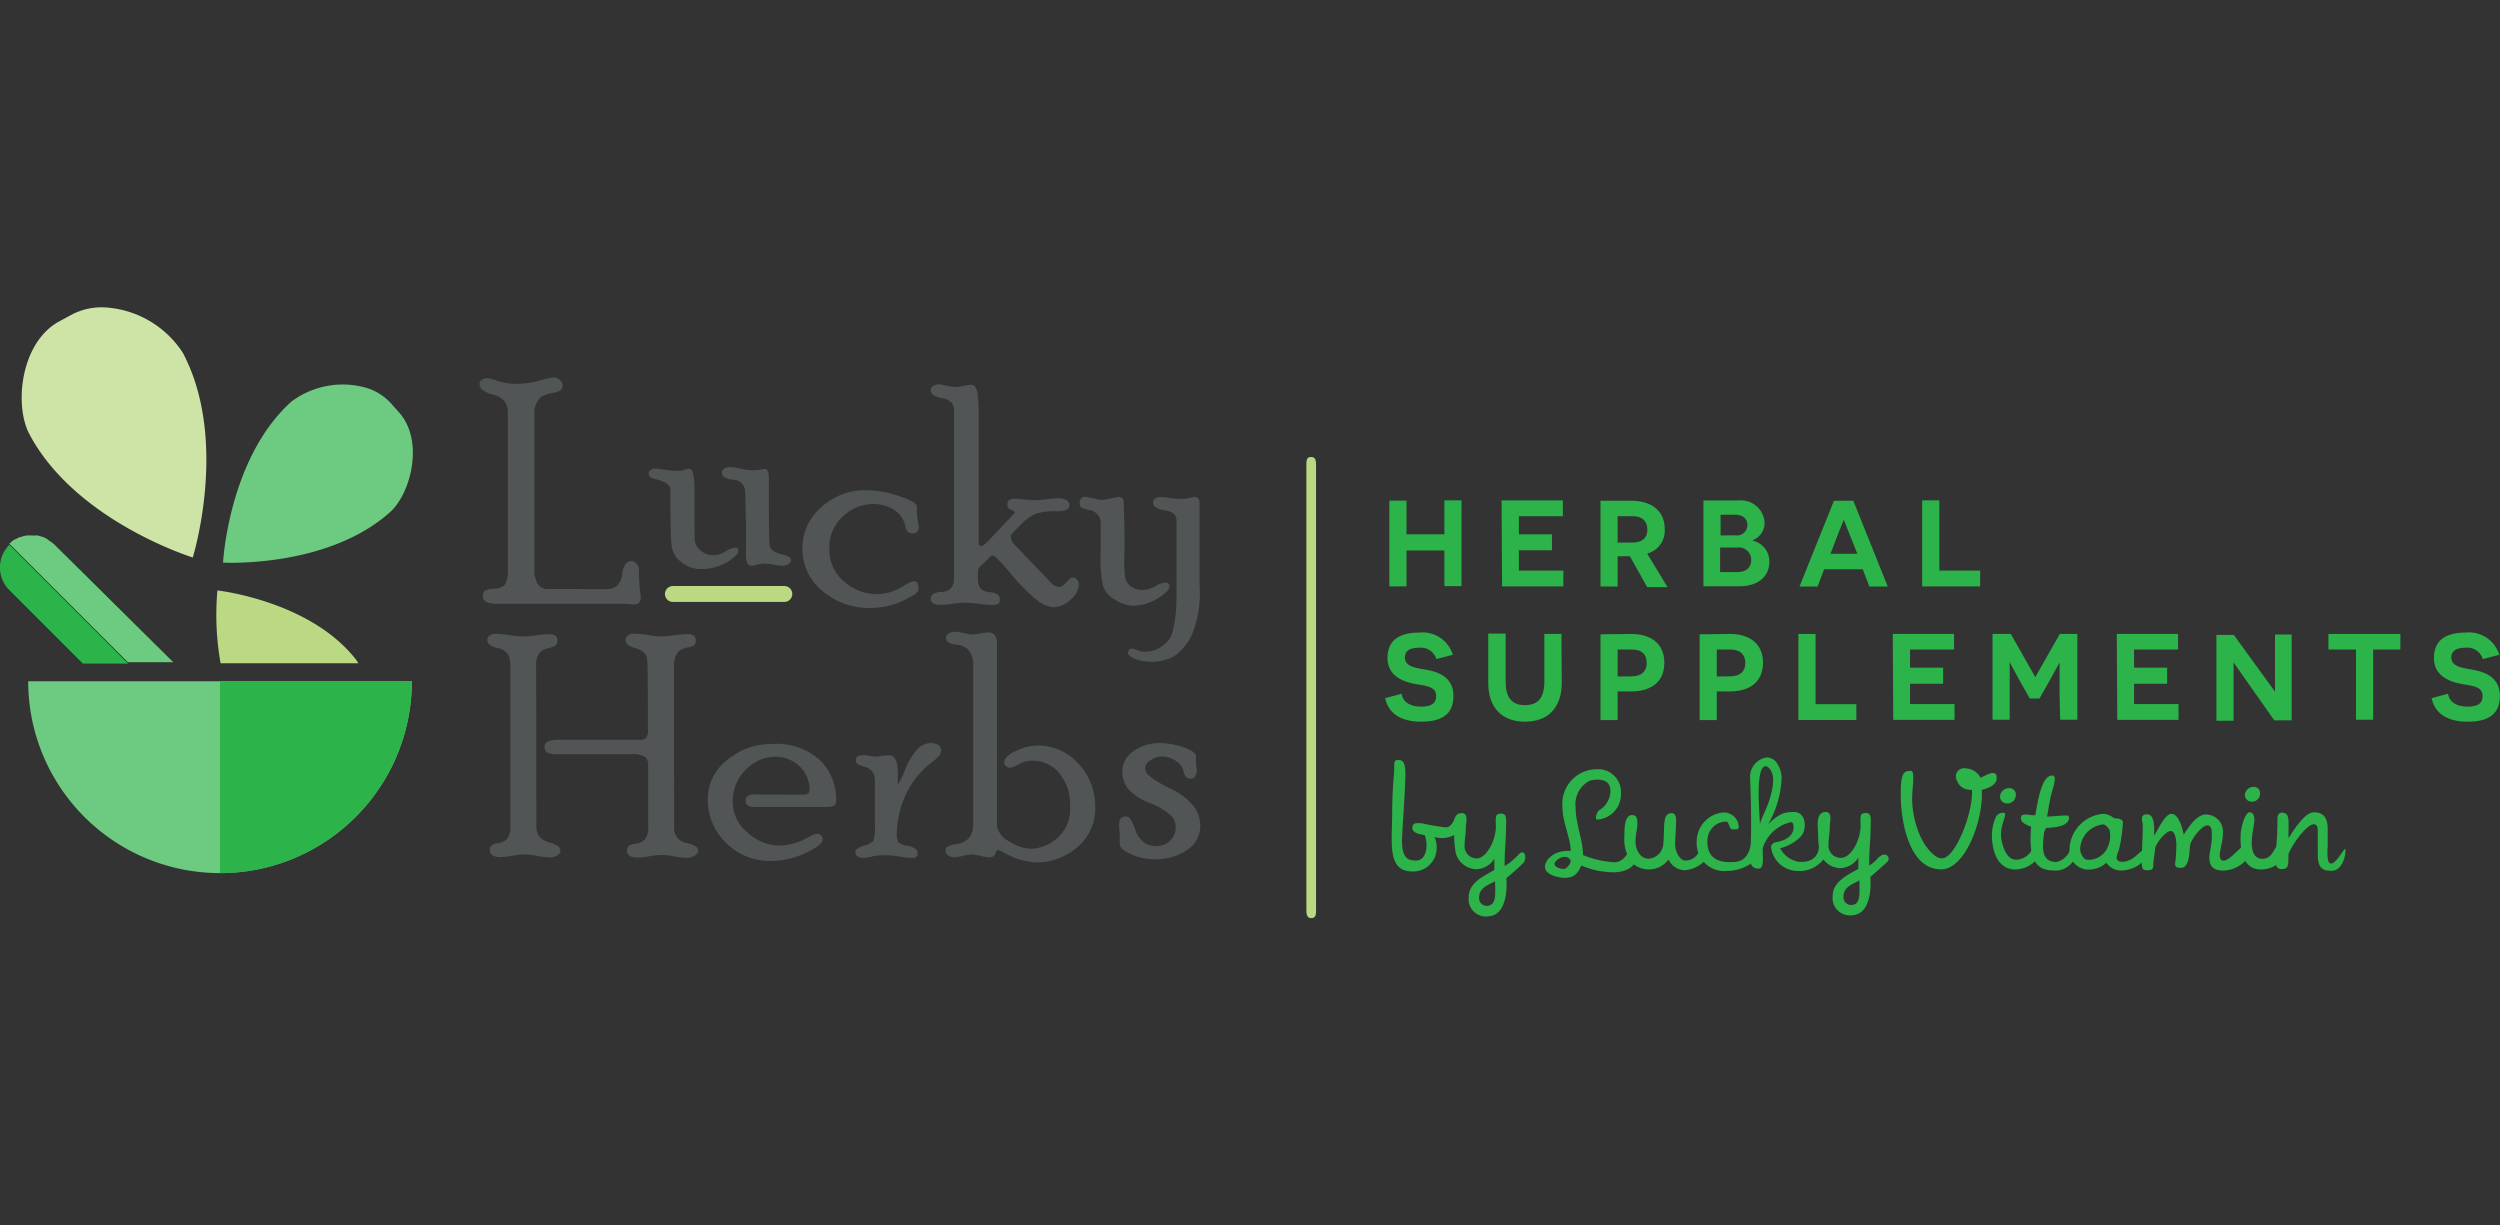 <svg xmlns="http://www.w3.org/2000/svg" width="204" height="100" viewBox="0 0 204 100"><rect x="0" y="0" width="204" height="100" fill="#333333" stroke="none"/><title>luckyherbs-misson-logo</title><g style="isolation:isolate"><g id="lucky_herbs_herbal_supplements_by_lucky_vitmain" data-name="lucky herbs herbal supplements by lucky vitmain"><rect width="204" height="100" style="fill:none"/><path d="M2.3,55.59a15.65,15.65,0,1,0,31.31,0Z" style="fill:#6cca81"/><path d="M2.21,43.73a2.67,2.67,0,0,1,.4,0A2.67,2.67,0,0,0,2.21,43.73Z" style="fill:#2cb34a"/><path d="M2.76,43.71a2.55,2.55,0,0,1,.35,0A2.55,2.55,0,0,0,2.76,43.71Z" style="fill:#2cb34a"/><path d="M.76,44.46a2.61,2.61,0,0,0,0,3.69l6,6h3.7L.77,44.45Z" style="fill:#2cb34a"/><path d="M1.25,44.08a2.61,2.61,0,0,1,.38-.2A2.61,2.61,0,0,0,1.25,44.08Z" style="fill:#2cb34a"/><path d="M.86,44.38a2.65,2.65,0,0,1,.31-.25A2.65,2.65,0,0,0,.86,44.38Z" style="fill:#2cb34a"/><path d="M1.7,43.86a2.59,2.59,0,0,1,.41-.12A2.59,2.59,0,0,0,1.7,43.86Z" style="fill:#2cb34a"/><path d="M3.3,43.8a2.48,2.48,0,0,1,.29.09A2.47,2.47,0,0,0,3.3,43.8Z" style="fill:#2cb34a"/><path d="M3.85,44l.19.1Z" style="fill:#2cb34a"/><path d="M4,44.12a2.58,2.58,0,0,1,.41.33A2.58,2.58,0,0,0,4,44.12Z" style="fill:#fff;opacity:0.3;mix-blend-mode:screen"/><path d="M1.18,44.12l.07,0Z" style="fill:#fff;opacity:0.3;mix-blend-mode:screen"/><path d="M3.11,43.74l.19.06Z" style="fill:#fff;opacity:0.3;mix-blend-mode:screen"/><path d="M.77,44.45h0l.1-.08Z" style="fill:#fff;opacity:0.3;mix-blend-mode:screen"/><path d="M2.11,43.74h0Z" style="fill:#fff;opacity:0.3;mix-blend-mode:screen"/><path d="M2.61,43.69h0Z" style="fill:#fff;opacity:0.3;mix-blend-mode:screen"/><path d="M3.59,43.88a2.58,2.58,0,0,1,.26.14A2.58,2.58,0,0,0,3.59,43.88Z" style="fill:#fff;opacity:0.3;mix-blend-mode:screen"/><path d="M1.63,43.88l.07,0Z" style="fill:#fff;opacity:0.3;mix-blend-mode:screen"/><path d="M4.45,44.46A2.58,2.58,0,0,0,4,44.12L3.85,44a2.58,2.58,0,0,0-.26-.14,2.48,2.48,0,0,0-.29-.09l-.19-.06a2.55,2.55,0,0,0-.35,0H2.61a2.67,2.67,0,0,0-.4,0h-.1a2.59,2.59,0,0,0-.41.12l-.07,0a2.61,2.61,0,0,0-.38.2l-.07,0a2.65,2.65,0,0,0-.31.25l-.1.08,9.67,9.67h3.68Z" style="fill:#2cb34a"/><path d="M4.45,44.46A2.58,2.58,0,0,0,4,44.12L3.85,44a2.58,2.58,0,0,0-.26-.14,2.48,2.48,0,0,0-.29-.09l-.19-.06a2.55,2.55,0,0,0-.35,0H2.61a2.67,2.67,0,0,0-.4,0h-.1a2.59,2.59,0,0,0-.41.12l-.07,0a2.61,2.61,0,0,0-.38.2l-.07,0a2.65,2.65,0,0,0-.31.25l-.1.08,9.67,9.67h3.68Z" style="fill:#6cca81"/><path d="M14.92,28.79a8.15,8.15,0,0,0-6.27-3.7,5.24,5.24,0,0,0-2.75.56l-1,.54C1.7,27.86,1.13,33,2.39,35.41c3.76,7.12,13.34,10.08,13.34,10.08S18.7,35.93,14.92,28.79Z" style="fill:#cee4a7"/><path d="M31.83,41.79c1.72-1.55,2.79-5.85.73-8.14l-.65-.73a4.48,4.48,0,0,0-2-1.27,7,7,0,0,0-6.12,1.11c-5.14,4.61-5.59,13.15-5.59,13.15S26.71,46.38,31.83,41.79Z" style="fill:#6cca81"/><path d="M29,53.76C25.22,49,17.74,48.18,17.74,48.18A22.5,22.5,0,0,0,18,54.12H29.24A3.31,3.31,0,0,0,29,53.76Z" style="fill:#bad982"/><path d="M29.63,55.59H17.95V71.25A15.65,15.65,0,0,0,33.6,55.59Z" style="fill:#2cb34a"/><path d="M49.47,48.07a1.48,1.48,0,0,0,.81-.22,1.42,1.42,0,0,0,.49-1,1.78,1.78,0,0,1,.33-.9.69.69,0,0,1,.45-.16.57.57,0,0,1,.39.2.73.73,0,0,1,.2.54,16,16,0,0,0,.15,2.18q0,.68-.65.61a12.28,12.28,0,0,0-1.32-.05H40.55q-1.15,0-1.15-.6,0-.39.21-.5a1.54,1.54,0,0,1,.63-.12q.82-.05,1-.43a1.85,1.85,0,0,0,.2-.87V33.63a1.57,1.57,0,0,0-.23-.83,1.71,1.71,0,0,0-1-.61,2.1,2.1,0,0,1-.92-.44.74.74,0,0,1-.16-.46.39.39,0,0,1,.19-.29.73.73,0,0,1,.45-.14,3.79,3.79,0,0,1,.85.23,4.5,4.5,0,0,0,1.48.23,6.92,6.92,0,0,0,1.92-.26,5.83,5.83,0,0,1,1.16-.26.72.72,0,0,1,.51.21.61.61,0,0,1,.22.45.5.5,0,0,1-.13.35,1.43,1.43,0,0,1-.68.25,2.3,2.3,0,0,0-1,.38,1.75,1.75,0,0,0-.49,1.4V46.4a2.13,2.13,0,0,0,.3,1.3,1,1,0,0,0,.86.36Z" style="fill:#515555"/><path d="M56.68,43.91a1.28,1.28,0,0,0,.47,1,1.66,1.66,0,0,0,1.11.4A1.94,1.94,0,0,0,59.2,45a1.87,1.87,0,0,1,.79-.32q.25,0,.25.31t-.93.9a4.13,4.13,0,0,1-2.11.54,2.43,2.43,0,0,1-1.6-.56,2,2,0,0,1-.79-1.25c-.07-.46-.11-1.67-.11-4.65q0-.6-1.23-.88-.54-.11-.54-.42a.36.36,0,0,1,.17-.32.73.73,0,0,1,.42-.12l.74.1a7.49,7.49,0,0,0,1.11.1,1.88,1.88,0,0,0,.48-.09,2.13,2.13,0,0,1,.4-.09q.41,0,.42,1.71Zm4.13-3.77a1,1,0,0,0-1-1,1.67,1.67,0,0,1-.74-.22.43.43,0,0,1-.15-.34q0-.47.72-.47a4.29,4.29,0,0,1,.76.13,5.49,5.49,0,0,0,1.23.13,2.4,2.4,0,0,0,.44-.05l.33-.05q.34,0,.34.76c0,3.85,0,5.39.1,5.63s.41.44,1,.59a1.73,1.73,0,0,1,.59.23.31.31,0,0,1,.11.24.38.38,0,0,1-.21.31.94.94,0,0,1-.53.14,5.88,5.88,0,0,1-.68-.09,5.55,5.55,0,0,0-.77-.09,2.37,2.37,0,0,0-.58.09,2.27,2.27,0,0,1-.45.09A.42.42,0,0,1,61,46a1.81,1.81,0,0,1-.13-.74q0-.59,0-2.27Z" style="fill:#515555"/><path d="M74.6,47.43c.23,0,.35.2.35.59s-.42.57-1.27,1a6.21,6.21,0,0,1-2.66.59,5.84,5.84,0,0,1-3.91-1.39,4.39,4.39,0,0,1-1.63-3.49A4.34,4.34,0,0,1,67,41.41,5.26,5.26,0,0,1,70.72,40a8.64,8.64,0,0,1,2.62.47q1.47.48,1.47.86a6.89,6.89,0,0,0,.08,1.14q.08.44.08.5,0,.56-.52.56t-.61-.75a2.07,2.07,0,0,0-.92-1.2,3.17,3.17,0,0,0-1.73-.45,3.61,3.61,0,0,0-2.4,1,3.38,3.38,0,0,0-1.11,2.71,3.26,3.26,0,0,0,1.24,2.64,4,4,0,0,0,2.59,1,4.4,4.4,0,0,0,1-.13,4.24,4.24,0,0,0,1.18-.51A2.23,2.23,0,0,1,74.6,47.43Z" style="fill:#515555"/><path d="M85.78,47.57a.87.87,0,0,0,.68.31q.24,0,.56-.38c.22-.25.39-.38.53-.38a.43.43,0,0,1,.34.18.6.6,0,0,1,.15.38,1.73,1.73,0,0,1-.69,1.25,2.05,2.05,0,0,1-1.33.62A2.48,2.48,0,0,1,84.65,49a15.37,15.37,0,0,1-2.31-2.36q-1.1-1.3-1.33-1.3t-.34.24l-.54.51a1,1,0,0,0-.32.41,6.72,6.72,0,0,0,0,.89A1,1,0,0,0,80,48a1.09,1.09,0,0,0,.75.32,1.25,1.25,0,0,1,.71.24.59.59,0,0,1,.13.39.4.4,0,0,1-.11.3.79.79,0,0,1-.5.11,9.64,9.64,0,0,1-1.12-.09,9.65,9.65,0,0,0-1.12-.09,8.11,8.11,0,0,0-1,.09,8.1,8.1,0,0,1-1,.09q-.79,0-.79-.48a.56.56,0,0,1,.13-.37,1.37,1.37,0,0,1,.76-.21,1,1,0,0,0,.82-.38,1.4,1.4,0,0,0,.19-.74V33.48a1,1,0,0,0-.18-.6,1.41,1.41,0,0,0-.81-.4,1.74,1.74,0,0,1-.77-.3.53.53,0,0,1-.14-.37.37.37,0,0,1,.21-.32.83.83,0,0,1,.43-.13,2.84,2.84,0,0,1,.65.11,2.93,2.93,0,0,0,.69.11,3.43,3.43,0,0,0,.69-.09,3.43,3.43,0,0,1,.55-.09.51.51,0,0,1,.38.13,1.3,1.3,0,0,1,.23.67,17.65,17.65,0,0,1,.08,2.16v9.89c0,.21.08.31.23.31s.44-.3,1-.89L82.66,42q.14-.12.14-.21c0-.05-.1-.12-.3-.2a.4.4,0,0,1-.3-.37.56.56,0,0,1,.12-.39.72.72,0,0,1,.51-.13,7.35,7.35,0,0,1,.76.06c.34,0,.6.06.78.06a9.82,9.82,0,0,0,1-.08,9.74,9.74,0,0,1,1-.08,1.27,1.27,0,0,1,.63.15.47.47,0,0,1,.27.42q0,.49-.93.49a5.33,5.33,0,0,0-1.88.22,4.08,4.08,0,0,0-1.16.87q-.65.65-.73.74a.39.39,0,0,0-.08.26.9.9,0,0,0,.29.62Z" style="fill:#515555"/><path d="M95.11,47.54a.28.28,0,0,1,.32.31q0,.39-1,1a4,4,0,0,1-2,.58A2.89,2.89,0,0,1,91,48.94a2,2,0,0,1-1-1.14,10.39,10.39,0,0,1-.19-2.46l0-2.52a1.08,1.08,0,0,0-.9-1.2,2.27,2.27,0,0,1-.67-.2.42.42,0,0,1-.14-.37.55.55,0,0,1,.11-.35.36.36,0,0,1,.3-.15,4.27,4.27,0,0,1,.72.12,4.42,4.42,0,0,0,.69.12,4.5,4.5,0,0,0,.73-.12,4.74,4.74,0,0,1,.69-.12.4.4,0,0,1,.21.09.31.31,0,0,1,.14.19q0,.1.05,1.74t0,3a10.89,10.89,0,0,0,.07,1.52,1.15,1.15,0,0,0,.47.76,1.69,1.69,0,0,0,1,.29,2,2,0,0,0,1-.31A1.9,1.9,0,0,1,95.11,47.54Zm2.34-7q.44,0,.44.61,0,1.22,0,3.55t0,3.14a9,9,0,0,1-.65,4,4.45,4.45,0,0,1-1.4,1.69,3.9,3.9,0,0,1-3.28.21q-.53-.26-.53-.48a.36.36,0,0,1,.1-.22.3.3,0,0,1,.24-.12,1.44,1.44,0,0,1,.41.13,1.83,1.83,0,0,0,.7.13,2.37,2.37,0,0,0,1.37-.47,2.12,2.12,0,0,0,.87-1.3A11.61,11.61,0,0,0,96,49q0-5.88,0-6.55T95,41.63q-.9-.14-.9-.6t.64-.47a6.93,6.93,0,0,1,.77.08,7.18,7.18,0,0,0,.93.07,2.39,2.39,0,0,0,.58-.07A2.08,2.08,0,0,1,97.45,40.56Z" style="fill:#515555"/><path d="M43.77,67.52a1.24,1.24,0,0,0,.21.7,1.55,1.55,0,0,0,.85.52,2,2,0,0,1,.77.36.53.53,0,0,1,.13.36c0,.12-.09.23-.26.34a1.23,1.23,0,0,1-.66.16,7.18,7.18,0,0,1-1-.12,7.31,7.31,0,0,0-1-.12,6.88,6.88,0,0,0-1,.11,6.71,6.71,0,0,1-.93.11q-.9,0-.9-.55a.48.48,0,0,1,.15-.42,1.59,1.59,0,0,1,.56-.17,1.26,1.26,0,0,0,.68-.33,1.59,1.59,0,0,0,.27-1.11V54.17a1.58,1.58,0,0,0-.19-.77,1.24,1.24,0,0,0-.81-.51,1.58,1.58,0,0,1-.75-.33.63.63,0,0,1-.13-.39.4.4,0,0,1,.19-.3.71.71,0,0,1,.45-.15,8.17,8.17,0,0,1,1.19.11,7.85,7.85,0,0,0,1.11.11,7.2,7.2,0,0,0,1-.09,7.92,7.92,0,0,1,1.18-.09c.4,0,.6.17.6.5a.49.49,0,0,1-.16.43,1.83,1.83,0,0,1-.58.2,1.41,1.41,0,0,0-.71.38,1.65,1.65,0,0,0-.28,1.13Zm11.24,0a1.21,1.21,0,0,0,1.07,1.28,2,2,0,0,1,.77.32.5.5,0,0,1,.12.34c0,.12-.09.23-.26.34A1.23,1.23,0,0,1,56,70a7.2,7.2,0,0,1-1-.12,7.32,7.32,0,0,0-1-.12,6.88,6.88,0,0,0-1,.11,6.71,6.71,0,0,1-.93.11q-.9,0-.9-.55a.47.47,0,0,1,.16-.42,1.69,1.69,0,0,1,.58-.17,1.31,1.31,0,0,0,.7-.33,1.57,1.57,0,0,0,.28-1.11v-5a.82.82,0,0,0-.25-.63,1.81,1.81,0,0,0-1.11-.23h-6a1.72,1.72,0,0,1-.9-.15.53.53,0,0,1-.19-.45.46.46,0,0,1,.26-.43,2.22,2.22,0,0,1,.94-.14h6.46a.87.87,0,0,0,.63-.16.93.93,0,0,0,.14-.59c0-1.84,0-5.52-.07-5.91s-.4-.67-1-.84a1.27,1.27,0,0,1-.63-.32.65.65,0,0,1-.12-.39.4.4,0,0,1,.19-.3.71.71,0,0,1,.45-.15,8.17,8.17,0,0,1,1.19.11,7.85,7.85,0,0,0,1.11.11,7.2,7.2,0,0,0,1-.09,7.92,7.92,0,0,1,1.18-.09c.4,0,.6.17.6.5a.48.48,0,0,1-.15.42,1.66,1.66,0,0,1-.58.18,1.32,1.32,0,0,0-.71.36A1.71,1.71,0,0,0,55,54.37Z" style="fill:#515555"/><path d="M65.57,64.84a.56.56,0,0,0,.39-.1.51.51,0,0,0,.1-.36,2.64,2.64,0,0,0-.75-1.79,2.87,2.87,0,0,0-2.25-.83,3.3,3.3,0,0,0-2.15,1,3.56,3.56,0,0,0-1.11,2.81A3.16,3.16,0,0,0,61,67.93,3.82,3.82,0,0,0,63.6,69,5.05,5.05,0,0,0,66,68.3a1.91,1.91,0,0,1,.64-.26.49.49,0,0,1,.36.13.42.42,0,0,1,.13.32q0,.46-1.39,1.11a6.63,6.63,0,0,1-2.85.65,5,5,0,0,1-3.65-1.48,4.81,4.81,0,0,1-1.48-3.53A4,4,0,0,1,59.36,62,5.61,5.61,0,0,1,63,60.71a5.25,5.25,0,0,1,3.93,1.34,4.45,4.45,0,0,1,1.3,3.21q0,.4-.2.5a2,2,0,0,1-.74.09H61.54c-.47,0-.7-.17-.7-.52s.24-.5.73-.5Z" style="fill:#515555"/><path d="M73.26,63.67l0,.35a6,6,0,0,0,.59-1.19,5.51,5.51,0,0,1,1-1.69,1.54,1.54,0,0,1,1.07-.5,1.14,1.14,0,0,1,.65.15.42.42,0,0,1,.22.34.84.84,0,0,1-.15.53,3,3,0,0,1-.53.49,7,7,0,0,0-2.31,2.95A8,8,0,0,0,73.18,68a1.3,1.3,0,0,0,.14.73A1.26,1.26,0,0,0,74,69a1.74,1.74,0,0,1,.72.28.47.47,0,0,1,.16.36q0,.37-.44.37a5.87,5.87,0,0,1-1-.11,7.52,7.52,0,0,0-1.34-.11,4.31,4.31,0,0,0-1,.11,3.88,3.88,0,0,1-.63.11A1.06,1.06,0,0,1,70,69.9a.39.39,0,0,1-.21-.34.38.38,0,0,1,.12-.27,2.09,2.09,0,0,1,.67-.31,1.39,1.39,0,0,0,.68-.37,3,3,0,0,0,.13-1.17V63.63A1.26,1.26,0,0,0,71.2,63a1.13,1.13,0,0,0-.68-.44,1.51,1.51,0,0,1-.6-.27.39.39,0,0,1-.09-.25q0-.42.59-.42a4,4,0,0,1,.55.06,3.85,3.85,0,0,0,.53.06,2.67,2.67,0,0,0,.41-.05,3.92,3.92,0,0,1,.67-.05q.68,0,.68,1.44Z" style="fill:#515555"/><path d="M81.4,69.33a.82.82,0,0,0-.15.26.67.67,0,0,1-.18.27.62.62,0,0,1-.38.09,3.32,3.32,0,0,1-.67-.11,3.41,3.41,0,0,0-.72-.11,3.58,3.58,0,0,0-.73.11,3.51,3.51,0,0,1-.71.11.87.87,0,0,1-.5-.15.46.46,0,0,1-.21-.4.37.37,0,0,1,.12-.28,2.53,2.53,0,0,1,.87-.26,1.47,1.47,0,0,0,1-.58,1.86,1.86,0,0,0,.27-1V54.38a1.83,1.83,0,0,0-.49-1.45,1.72,1.72,0,0,0-.88-.33,1.36,1.36,0,0,1-.73-.23.52.52,0,0,1-.12-.35.39.39,0,0,1,.24-.34,1,1,0,0,1,.47-.13,3.82,3.82,0,0,1,.74.11,3.77,3.77,0,0,0,.73.11,3.62,3.62,0,0,0,.64-.08,3.53,3.53,0,0,1,.61-.08.68.68,0,0,1,.55.21,1.24,1.24,0,0,1,.18.77V67.26a1.69,1.69,0,0,0,1,1.39,3.4,3.4,0,0,0,1.81.61,3.47,3.47,0,0,0,2.07-.83,3.24,3.24,0,0,0,1.09-2.75,3.92,3.92,0,0,0-.86-2.55,2.76,2.76,0,0,0-2.24-1.06,2.34,2.34,0,0,0-1.08.29,2.22,2.22,0,0,1-.73.29.48.48,0,0,1-.31-.13.36.36,0,0,1-.16-.26q0-.56,1-1a4.3,4.3,0,0,1,1.7-.43A4.48,4.48,0,0,1,88,62.31a5.08,5.08,0,0,1,1.37,3.59,4.08,4.08,0,0,1-1.44,3.21,5.07,5.07,0,0,1-3.46,1.26,6,6,0,0,1-2.61-.83Z" style="fill:#515555"/><path d="M93.44,62.66a.9.9,0,0,0,.27.59,8.18,8.18,0,0,0,1.72,1.06,5.46,5.46,0,0,1,2,1.5,2.69,2.69,0,0,1,.51,1.55,2.36,2.36,0,0,1-1.06,2,4.63,4.63,0,0,1-2.74.75,4.55,4.55,0,0,1-1.85-.41q-.92-.41-.92-.82t0-.84q-.05-.5-.05-.8,0-.62.57-.62a.43.43,0,0,1,.3.14,3.53,3.53,0,0,1,.44.92,2.19,2.19,0,0,0,.73,1.07,1.69,1.69,0,0,0,1,.29,1.57,1.57,0,0,0,1.12-.44,1.49,1.49,0,0,0,.46-1.13,1.33,1.33,0,0,0-.31-.85,5.54,5.54,0,0,0-1.71-1.06A4.5,4.5,0,0,1,92,64.31a2.43,2.43,0,0,1-.42-1.37,2,2,0,0,1,.91-1.64,3.49,3.49,0,0,1,2.11-.66,5.66,5.66,0,0,1,2,.35q1,.35,1,.74a4.29,4.29,0,0,0,0,.59,4.13,4.13,0,0,1,.05.56.82.82,0,0,1-.13.46.39.39,0,0,1-.34.2.51.51,0,0,1-.41-.15,1.42,1.42,0,0,1-.22-.51,1.23,1.23,0,0,0-.32-.58,2.23,2.23,0,0,0-.6-.39,1.92,1.92,0,0,0-.83-.18,1.5,1.5,0,0,0-.88.29A.81.81,0,0,0,93.44,62.66Z" style="fill:#515555"/><path d="M64.65,48.47a.65.65,0,0,1-.65.65H54.91a.65.65,0,0,1-.65-.65h0a.65.65,0,0,1,.65-.65H64a.65.65,0,0,1,.65.65Z" style="fill:#bad982"/><path d="M117.86,44.92h-3.09v2.93h-1.4v-7h1.4v2.75h3.09V40.83h1.4v7h-1.4Z" style="fill:#2cb34a"/><path d="M122.53,40.83h5v1.29h-3.59V43.6h2.7V44.9h-2.7v1.66h3.63v1.29h-5Z" style="fill:#2cb34a"/><path d="M133,45.39h-1v2.47h-1.4v-7h2.49c1.74,0,2.75.88,2.75,2.31a1.92,1.92,0,0,1-1.43,2l1.66,2.74h-1.66Zm.19-1.12c.76,0,1.23-.32,1.23-1.05s-.44-1.1-1.24-1.1H132v2.16Z" style="fill:#2cb34a"/><path d="M143,44.11a1.74,1.74,0,0,1,1.38,1.73c0,1.11-.8,2-2.48,2H139v-7h2.86a1.93,1.93,0,0,1,2.13,1.8,1.5,1.5,0,0,1-1,1.45Zm-1.41-.43a.85.85,0,0,0,1-.84c0-.49-.37-.84-1-.84h-1.19v1.69Zm.18,3c.71,0,1.13-.36,1.13-1a1,1,0,0,0-1.13-1h-1.41v2Z" style="fill:#2cb34a"/><path d="M148.85,46.45l-.53,1.41h-1.48l2.81-7h1.58l2.81,7h-1.5L152,46.45Zm2.09-2.81c-.24-.6-.48-1.22-.49-1.23h0s-.25.62-.49,1.23l-.59,1.55h2.19Z" style="fill:#2cb34a"/><path d="M156.85,40.83h1.4v5.73h3.33v1.29h-4.73Z" style="fill:#2cb34a"/><path d="M114.37,56.61c.11.69.72,1.05,1.59,1.05s1.23-.29,1.23-.87c0-.83-.94-.82-1.82-1s-2.15-.63-2.15-2.1,1-2.07,2.57-2.07a2.58,2.58,0,0,1,2.76,1.81l-1.34.35a1.33,1.33,0,0,0-1.46-.92c-.77,0-1.11.3-1.11.79,0,.7.74.83,1.73,1s2.23.6,2.23,2.14-1,2.1-2.65,2.1c-1.2,0-2.58-.37-2.92-1.92Z" style="fill:#2cb34a"/><path d="M127.44,55.7c0,2.07-1.14,3.19-3,3.19s-3-1.12-3-3.19v-4h1.42v3.92c0,1.32.52,1.92,1.58,1.92s1.58-.6,1.58-1.92V51.73h1.39Z" style="fill:#2cb34a"/><path d="M133.1,51.73c1.69,0,2.71.85,2.71,2.35s-1,2.34-2.71,2.34H132v2.34h-1.4v-7Zm0,3.46c.86,0,1.27-.41,1.27-1.09S134,53,133.14,53H132V55.2Z" style="fill:#2cb34a"/><path d="M141.15,51.73c1.69,0,2.71.85,2.71,2.35s-1,2.34-2.71,2.34h-1.06v2.34h-1.4v-7Zm0,3.46c.86,0,1.27-.41,1.27-1.09S142,53,141.19,53h-1.1V55.2Z" style="fill:#2cb34a"/><path d="M146.75,51.73h1.4v5.73h3.33v1.29h-4.73Z" style="fill:#2cb34a"/><path d="M154.45,51.73h5V53h-3.59v1.48h2.7v1.31h-2.7v1.66h3.63v1.29h-5Z" style="fill:#2cb34a"/><path d="M168.06,56.56c0-1.47,0-2.5,0-2.51h0s-.32.61-.76,1.4L166.42,57h-.79l-.88-1.56c-.45-.8-.75-1.41-.76-1.42h0s0,1,0,2.51v2.2h-1.4v-7h1.49l2,3.52h0l2-3.52h1.43v7h-1.4Z" style="fill:#2cb34a"/><path d="M172.73,51.73h5V53h-3.59v1.48h2.7v1.31h-2.7v1.66h3.63v1.29h-5Z" style="fill:#2cb34a"/><path d="M182.26,54.06h0s0,.85,0,1.75v3h-1.4v-7h1.42l3.36,4.63h0s0-.88,0-1.66v-3H187v7h-1.42Z" style="fill:#2cb34a"/><path d="M193.65,53v5.73h-1.4V53H190V51.73h5.87V53Z" style="fill:#2cb34a"/><path d="M199.76,56.61c.11.69.72,1.05,1.59,1.05s1.23-.29,1.23-.87c0-.83-.94-.82-1.82-1s-2.15-.63-2.15-2.1,1-2.07,2.57-2.07a2.58,2.58,0,0,1,2.76,1.81l-1.34.35a1.33,1.33,0,0,0-1.46-.92c-.77,0-1.11.3-1.11.79,0,.7.74.83,1.73,1s2.23.6,2.23,2.14-1,2.1-2.65,2.1c-1.2,0-2.58-.37-2.92-1.92Z" style="fill:#2cb34a"/><path d="M119.42,67.07c0,.54,0,.37-.63,1a2.17,2.17,0,0,1-1.73.23,2,2,0,0,1,.17.81,1.91,1.91,0,0,1-2,2c-2.06,0-1.63-2.38-1.63-4.67,0-1.18.07-2.45.15-3.3.07-.67-.12-1.13.33-1.13s.6.3.6,1.19c0,1.13-.28,5-.28,5.33,0,1.51.47,1.69,1.18,1.69.56,0,.82-.64.82-1.13a2.2,2.2,0,0,0-.15-.95c-.3-.05-1-.13-1-.58s.32-.39.73-.39a15,15,0,0,0,2,.34c.56,0,.72-.89.93-.89A.56.56,0,0,1,119.42,67.07Z" style="fill:#2cb34a"/><path d="M123.56,70.08c.41-.34.43-.53.68-.53s.31.6.07.86a17.85,17.85,0,0,1-1.39,1.24s.3,3-1.45,3.12a1.41,1.41,0,0,1-1.62-1.58c0-1.12,1.13-1.66,2.09-2.2,0-.25,0-.74,0-.91a1.83,1.83,0,0,1-1.42.85,1.79,1.79,0,0,1-1.71-1.25,7.5,7.5,0,0,1-.15-1.5c0-.54-.26-1.83.63-1.83.54,0,.35.75.32,1.13,0,.67-.1,1-.1,1.49a1,1,0,0,0,1,1.08c.81-.05,1.55-1.49,1.55-2.59,0-.76-.09-1.07.44-1.07s.39.58.39,1.39c0,.59-.13,1.82-.11,2.89A4,4,0,0,0,123.56,70.08ZM122,71.91c-.47.29-1.39.5-1.3,1.46a.62.62,0,0,0,.76.53C122.14,73.79,122,72.81,122,71.91Z" style="fill:#2cb34a"/><path d="M133.5,70c0,.67-.76,1.18-1.86,1.18a6.85,6.85,0,0,1-2.6-.55c-.29.63-.56,1-1.37,1-.46,0-1.51-.21-1.59-.82s.72-1.37,1.75-1.37a2.27,2.27,0,0,1,.34,0c0-1-.67-2.36-.67-3.54a2.82,2.82,0,0,1,2.77-3.13,1.86,1.86,0,0,1,2,1.93,2.07,2.07,0,0,1-1.94,2.18c-.25,0,0-.72.21-.79a1.87,1.87,0,0,0,.87-1.55c0-1-1-1-1.64-.85a2.12,2.12,0,0,0-1.2,2.18c0,1.3.57,2.64.6,3.75v.15a7.7,7.7,0,0,0,2.56.59c.76,0,1.11-.8,1.22-.91S133.5,69.6,133.5,70Zm-5.37.15c-.44-.58-1.34.09-1.28.37s.53.39.77.39S128.28,70.34,128.13,70.14Z" style="fill:#2cb34a"/><path d="M136.15,70.14a2,2,0,0,1-3,.24,3.15,3.15,0,0,1-.6-2.11c0-.64,0-1.76.63-1.76.41,0,.43.34.43.75s-.15.76-.15,1.45c0,.47.28,1.36,1.09,1.36a1.3,1.3,0,0,0,1.18-1.26c.12-1.45-.08-2.35.59-2.45.42-.06.45.3.45.69s-.08,1.5-.08,1.81c0,.81.5,1.35.78,1.36,1.09,0,1.18-.94,1.39-1.11s.54.19.54.47a1,1,0,0,1-.32.69,2.56,2.56,0,0,1-1.61.74A1.5,1.5,0,0,1,136.15,70.14Z" style="fill:#2cb34a"/><path d="M143.13,69.09a.48.48,0,0,1,.46.46,1.12,1.12,0,0,1-.44.71,3.55,3.55,0,0,1-2.25.81,2.25,2.25,0,0,1-2.45-2.32,2.39,2.39,0,0,1,2.11-2.45,1.22,1.22,0,0,1,1.32,1.13c0,.29-.17.25-.5.25s-.24-.64-.55-.64a1.54,1.54,0,0,0-1.5,1.5c-.09,1.47.9,1.81,1.78,1.81.69,0,1.47,0,1.77-1.45C142.93,68.71,142.95,69.09,143.13,69.09Z" style="fill:#2cb34a"/><path d="M149,69.55a1.11,1.11,0,0,1-.39.78,2.43,2.43,0,0,1-1.91.74,2.21,2.21,0,0,1-2.18-1.91c0-.36.31-.42.52-.46.49-.09,1.48-.45,1.29-1.42a.21.21,0,0,0-.2-.19,3.14,3.14,0,0,0-2.28,2.08c-.08.36.21,1.71-.34,1.71-.29,0-.69-.09-.69-.8,0-.24.07-1.38.07-2.72,0-2.6-.08-3.31-.08-3.84a1.59,1.59,0,0,1,1.37-1.71,1,1,0,0,1,.78.41,2.2,2.2,0,0,1,.42,1.27,8.19,8.19,0,0,1-1.1,3.77c1-1,1.52-1,2.1-1s.89.44.89,1.08a1.43,1.43,0,0,1-.28.87,3.46,3.46,0,0,1-1.73,1,2.09,2.09,0,0,0,1.5,1.11c1.48.11,1.72-.84,1.66-1.54C148.41,68.54,149,69.28,149,69.55ZM144.67,64c.14-1.19-.49-1.48-.58-1.48-.92,0-.47,4.13-.48,4.82C143.62,66.78,144.47,65.71,144.67,64Z" style="fill:#2cb34a"/><path d="M162.93,63.51c0,.41-.39.73-1.22.95.15,2.47-1.35,6.48-3.31,6.48-2.66,0-3.3-4-3.3-6.1,0-1.62.18-1.94.78-1.94.24,0,.24.21.24.8,0,.17-.08.84-.09,1.44,0,1.59.61,3.78,1.92,4.73a1,1,0,0,0,.46.17c1.14.11,2.63-3.84,2.5-5.58-.52,0-1-.17-1.22-.76a.67.67,0,0,1,.71-1,1.44,1.44,0,0,1,1.22.77,5.11,5.11,0,0,1,.91-.4C162.85,63.09,162.93,63.15,162.93,63.51Z" style="fill:#2cb34a"/><path d="M166.43,69.56a.85.85,0,0,1-.1.39,2.35,2.35,0,0,1-1.9,1c-1.32,0-1.89-1.33-1.89-2.82a3.87,3.87,0,0,1,.31-1.44.66.66,0,0,1,.64-.37c.44,0-.35.93-.18,2.13.07.49.39,1.7,1.17,1.7a1.46,1.46,0,0,0,1.43-1.11C166.24,68.27,166.43,69.31,166.43,69.56Zm-2.64-4a.57.57,0,0,1-.59-.55.74.74,0,0,1,.75-.7.51.51,0,0,1,.54.53A.69.69,0,0,1,163.79,65.56Z" style="fill:#2cb34a"/><path d="M169,69.09c0-.32.45.25.45.45a1.74,1.74,0,0,1-1.9,1.49c-1.69,0-2-1.37-1.81-3.58-.62-.2-.85-.43-.83-.71,0-.44.63-.22,1-.22h.17c.2-1.1.5-3.24,1.38-3.24.49,0,0,1.12-.14,1.81s-.28,1.55-.28,1.55l1.12-.08c.31,0,.71-.11.67.21-.05.51-.68.74-1.86.79a1.64,1.64,0,0,0-.17.36c-.13,1.11-.31,2.42,1,2.42A1.58,1.58,0,0,0,169,69.09Z" style="fill:#2cb34a"/><path d="M175.24,69.56a1,1,0,0,1-.32.69,2.61,2.61,0,0,1-1.74.78,1.44,1.44,0,0,1-1.3-.63,2.18,2.18,0,0,1-1.4.56,1.56,1.56,0,0,1-1.61-1.62,3,3,0,0,1,2.7-2.93,1.41,1.41,0,0,1,.93.36c.25,0,.73.05.73.32a11.8,11.8,0,0,1-.32,2.23c-.08.3-.5,1,.26,1,1,0,1.43-1,1.9-1C175.39,69.3,175.24,69.35,175.24,69.56Zm-3.41-.13a2.33,2.33,0,0,0,.33-1.61c0-.17-.36-.55-.52-.55a2.1,2.1,0,0,0-1.9,2c0,.32.24.87.59.89A1.72,1.72,0,0,0,171.82,69.44Z" style="fill:#2cb34a"/><path d="M183.56,69.6a.71.71,0,0,1-.09.34,2.61,2.61,0,0,1-2,1.1c-.81,0-1.19-.29-1.19-1.1,0-.25.2-1.13.2-1.5s.08-1.09-.36-1.09-1.37,1.14-1.42,1.69-.05,1.78-.74,1.78-.42-.41-.42-.79c0-.14.05-.58.05-1.1s-.14-1.12-.46-1.12-1,.7-1.27,1.36c0,.42-.15.92-.15,1.41,0,.32-.1.43-.46.43s-.43-.08-.46-.35c-.07-.49.06-2.12.06-3.32,0-.29-.31-.89.35-.89s.58,1.14.58,1.73c.29-.42.87-1.77,1.41-1.77s.87,1,1,1.69c.34-.49,1-1.64,1.83-1.64A1.4,1.4,0,0,1,181.39,68c0,.61-.26,1.47-.26,1.76s.12.47.3.47c.42,0,1.12-.79,1.32-.95s.11-.24.29-.24A.53.53,0,0,1,183.56,69.6Z" style="fill:#2cb34a"/><path d="M186.51,69.56a.84.84,0,0,1-.1.39,2.34,2.34,0,0,1-1.89,1c-1.32,0-1.72-1.18-1.69-2.67,0-.81.39-2,.74-2s.39.43.39.67-.22,1.17-.22,1.84c0,.49.11,1.26.83,1.29,1,0,.93-1.08,1.42-1.08A.52.52,0,0,1,186.51,69.56Zm-2.76-4.15a.54.54,0,0,1-.57-.53.71.71,0,0,1,.72-.67.49.49,0,0,1,.52.5A.66.66,0,0,1,183.75,65.42Z" style="fill:#2cb34a"/><path d="M191.35,69.27c.14-.1,0,1.82-1.13,1.79-.74,0-1.09-.29-1.09-1.29,0-.62,0-1.56,0-1.95s-.09-.56-.34-.56c-.53,0-1.69,1.52-2.05,2.42,0,1,0,1.24-.59,1.24-.83,0-.31-1.44-.31-3.77,0-.39-.06-.84.38-.84.74,0,.47.94.53,2.09.47-.78,1.35-2.12,2.06-2.12,1,0,1.13.75,1.13,1.36,0,.78,0,.82,0,1.33,0,.25-.14,1.48.26,1.5S191.15,69.43,191.35,69.27Z" style="fill:#2cb34a"/><path d="M153.26,70c.61-.62,1.07,0,.75.32-.49.46-1.39,1.24-1.39,1.24s.3,3-1.45,3.12a1.41,1.41,0,0,1-1.62-1.58c0-1.12,1.13-1.66,2.09-2.2,0-.25,0-.74,0-.91a1.83,1.83,0,0,1-1.42.85,1.79,1.79,0,0,1-1.71-1.25,7.54,7.54,0,0,1-.15-1.5c0-.54-.27-1.83.63-1.83.54,0,.34.76.32,1.13,0,.67-.1,1-.1,1.49A1,1,0,0,0,150.27,70c.81-.05,1.55-1.49,1.55-2.59,0-.76-.09-1.07.44-1.07s.38.58.38,1.4c0,.59-.13,1.82-.11,2.89A3,3,0,0,0,153.26,70Zm-1.53,1.84c-.47.29-1.39.5-1.3,1.46a.62.62,0,0,0,.76.53C151.84,73.76,151.73,72.78,151.73,71.88Z" style="fill:#2cb34a"/><path d="M107,74.92c-.36,0-.4-.32-.4-.68V37.94c0-.36,0-.65.39-.65h0c.36,0,.4.29.4.65v36.3c0,.36,0,.68-.4.68Z" style="fill:#bad982"/></g></g></svg>